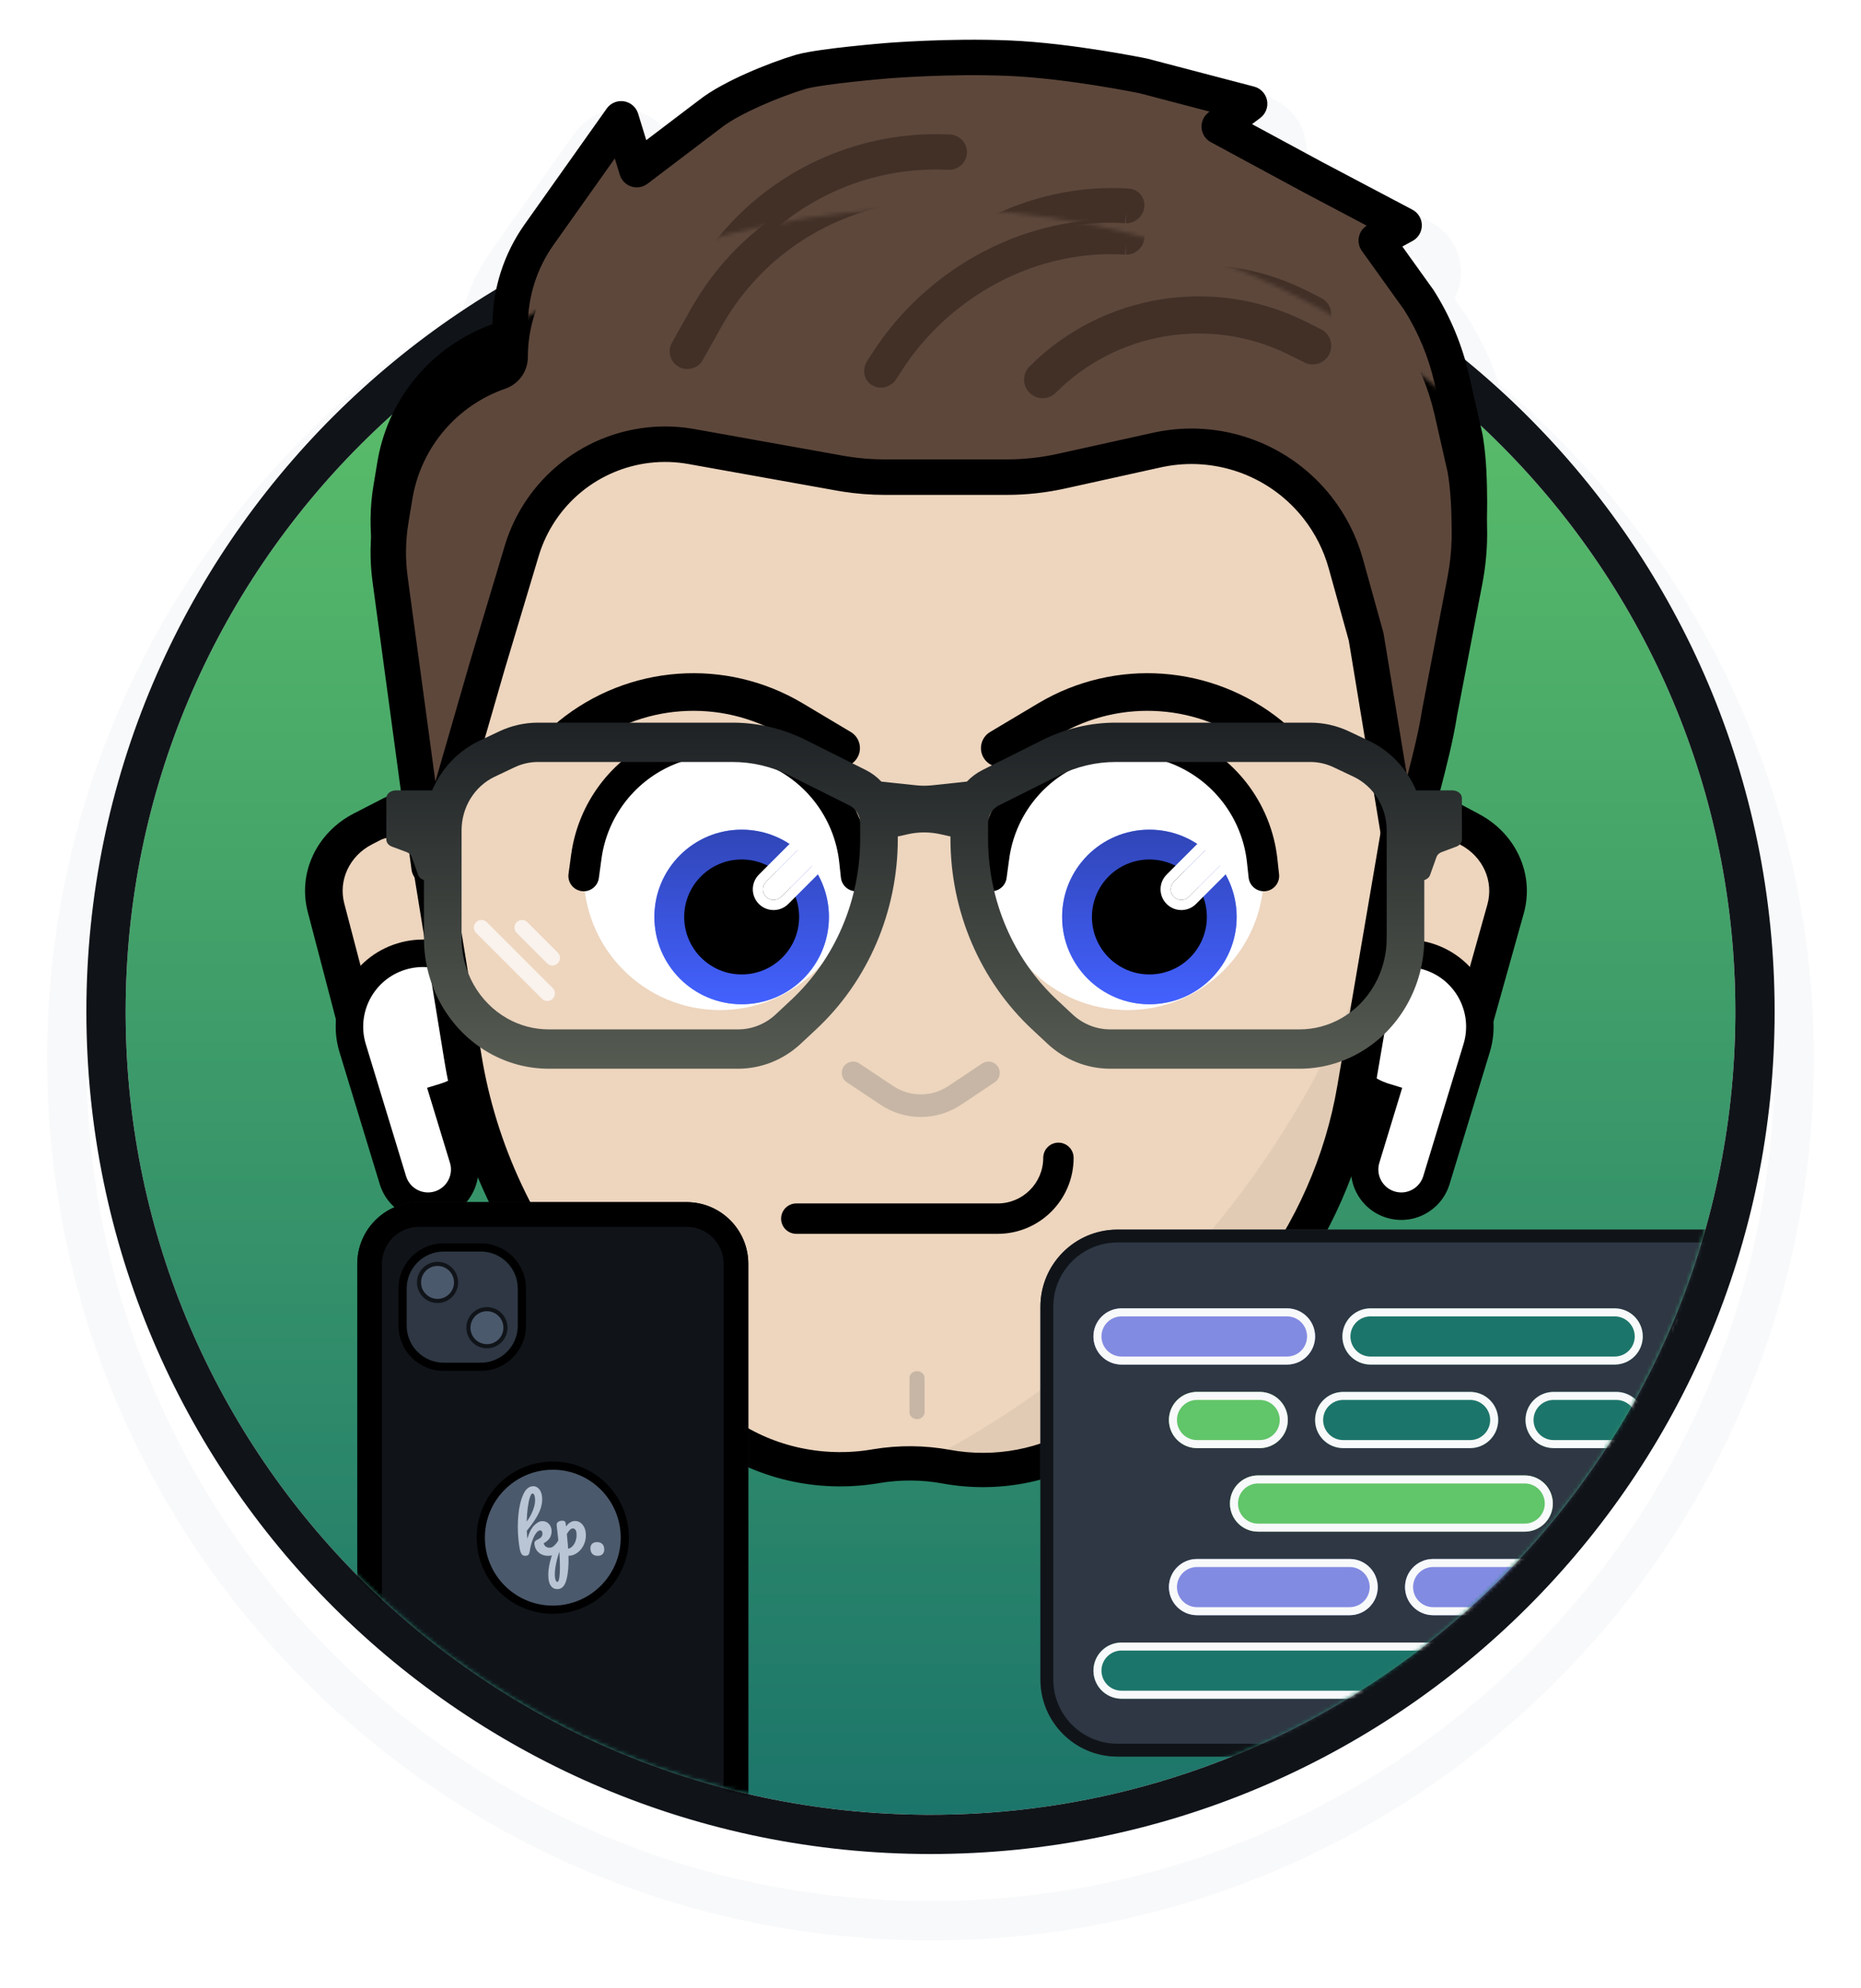 <svg  width="250" height="267" viewBox="0 0 474 506" fill="none" xmlns="http://www.w3.org/2000/svg">
<g filter="url(#filter0_d_4130_2)">
<path fill-rule="evenodd" clip-rule="evenodd" d="M237.474 0.184C243.192 -0.013 250.359 -0.109 257.611 0.193L259.223 0.27C267.308 0.703 275.778 1.846 282.179 2.86L284.673 3.266C287.062 3.663 289.119 4.033 290.695 4.328L293.175 4.804L293.86 4.941L293.94 4.958C293.963 4.963 294.008 4.971 294.05 4.979L294.111 4.993L294.13 4.996L294.188 5.01C294.2 5.012 294.212 5.014 294.223 5.017C294.227 5.018 294.231 5.019 294.235 5.02C294.301 5.034 294.376 5.049 294.456 5.067L294.872 5.17L321.964 12.266L322.466 12.406C327.445 13.903 331.239 17.952 332.419 23.006L332.528 23.514L332.62 24.027C332.811 25.227 332.848 26.429 332.741 27.609L341.285 32.228L364.407 44.433L364.846 44.674C369.175 47.153 371.929 51.685 372.135 56.67L372.147 57.17L372.142 57.67C372.08 59.926 371.493 62.097 370.473 64.034L373.192 67.827L373.355 68.062L373.502 68.279L373.662 68.524C377.063 73.9 379.796 79.659 381.811 85.672C430.837 126.846 462 188.529 462 257.5C462 381.534 361.218 482 237 482C112.782 482 12 381.534 12 257.5C12 177.205 54.236 106.786 117.724 67.107C119.418 61.458 122.025 56.086 125.478 51.216L146.372 21.745L146.563 21.485L146.757 21.23L146.997 20.926L147.308 20.56C150.578 16.836 155.558 15.012 160.516 15.809L161.025 15.899C163.952 16.477 166.574 17.931 168.593 19.996L172.118 17.323C176.197 14.153 181.555 11.44 186.033 9.444L186.933 9.048C191.44 7.084 196.069 5.392 199.718 4.303L199.896 4.251L200.484 4.087L200.645 4.044C204.604 3.012 210.941 2.258 215.25 1.792L217.136 1.593C218.975 1.404 220.65 1.245 221.962 1.126L224.062 0.941L224.65 0.892L224.756 0.884C224.772 0.882 224.791 0.881 224.811 0.879C224.814 0.879 224.817 0.879 224.82 0.879C224.83 0.878 224.84 0.876 224.85 0.875L224.874 0.874C224.886 0.873 224.9 0.871 224.913 0.87L225.074 0.857L225.653 0.812L227.757 0.666L229.233 0.573C230.843 0.476 232.839 0.368 235.115 0.273L237.474 0.184ZM237 43C215.062 43 193.891 46.279 173.951 52.372L170.959 54.643C167.676 57.133 163.52 58.089 159.532 57.347C158.219 57.853 156.913 58.372 155.612 58.903L149.161 68.005C147.793 69.935 146.708 72.034 145.925 74.238C142.058 76.154 138.261 78.191 134.537 80.339C134.86 75.674 136.096 71.127 138.169 66.957C134.169 69.026 130.243 71.217 126.395 73.524C125.775 76.441 125.445 79.427 125.421 82.439C114.048 86.484 104.941 94.862 99.888 105.476C94.912 109.944 90.156 114.651 85.64 119.581L86.275 115.759L86.291 115.669L86.425 114.909L86.439 114.83C87.448 109.341 89.272 104.124 91.789 99.315C48.898 138.526 22 194.873 22 257.5C22 375.988 118.282 472 237 472C355.718 472 452 375.988 452 257.5C452 196.819 426.747 142.033 386.161 103.019L387.316 108.094L387.369 108.342L387.417 108.58L387.484 108.949L387.656 110.013L387.67 110.097C388.176 113.389 388.449 116.678 388.599 119.841C384.917 115.808 381.074 111.923 377.083 108.195L374.184 95.455C373.88 94.12 373.534 92.797 373.152 91.485C368.524 87.702 363.734 84.108 358.795 80.715C361.816 85.93 364.039 91.573 365.379 97.459L365.545 98.19C360.924 94.475 356.137 90.958 351.199 87.647C350.614 86.527 349.987 85.428 349.317 84.353L338.74 69.597C338.36 69.067 338.02 68.514 337.718 67.945C307.671 52.022 273.39 43 237 43ZM257.194 10.185C249.284 9.855 241.407 10.021 235.532 10.266C232.589 10.388 230.133 10.532 228.41 10.645C227.549 10.701 226.868 10.749 226.401 10.784C226.169 10.802 225.988 10.816 225.865 10.826C225.804 10.831 225.756 10.834 225.724 10.837C225.708 10.838 225.694 10.84 225.685 10.841C225.681 10.841 225.677 10.841 225.675 10.841L225.674 10.842C225.674 10.842 225.669 10.842 225.666 10.842C225.657 10.842 225.644 10.844 225.627 10.846C225.593 10.848 225.541 10.852 225.477 10.857C225.346 10.868 225.154 10.884 224.911 10.905C224.423 10.947 223.721 11.007 222.866 11.085C221.157 11.24 218.821 11.464 216.325 11.734C211.842 12.22 206.278 12.91 203.166 13.721L202.578 13.885C199.14 14.911 194.536 16.604 190.103 18.579C185.775 20.507 181.263 22.856 178.162 25.29L164.605 35.574L162.53 28.815C162.025 27.171 160.628 25.955 158.93 25.682C157.337 25.426 155.737 26.04 154.724 27.273L154.53 27.528L133.636 56.999C133.261 57.528 132.898 58.065 132.547 58.608C137.946 55.78 143.474 53.164 149.12 50.772L156.589 40.237L157.868 44.403C158.152 45.326 158.72 46.119 159.472 46.685C162.718 45.496 166 44.38 169.314 43.338L183.621 32.485L184.121 32.101C186.349 30.446 189.853 28.577 193.778 26.828C197.893 24.995 202.132 23.442 205.161 22.538L205.569 22.425C207.785 21.858 212.545 21.226 217.297 20.712C219.726 20.449 222.007 20.231 223.683 20.079C224.519 20.003 225.205 19.944 225.679 19.903C225.915 19.883 226.099 19.868 226.223 19.857C226.285 19.852 226.333 19.849 226.364 19.847C226.379 19.845 226.39 19.843 226.397 19.843H226.409L226.419 19.841H226.427C226.433 19.84 226.443 19.84 226.456 19.839C226.483 19.837 226.524 19.833 226.579 19.829C226.69 19.82 226.858 19.806 227.078 19.79C227.518 19.757 228.17 19.711 229.001 19.656C230.664 19.547 233.047 19.407 235.908 19.288C241.643 19.049 249.249 18.893 256.818 19.208C264.304 19.52 272.654 20.618 279.198 21.655C282.455 22.172 285.236 22.668 287.199 23.035C288.18 23.218 288.956 23.369 289.483 23.474C289.747 23.526 289.95 23.566 290.084 23.593C290.117 23.599 290.148 23.605 290.173 23.61L308.094 28.305L307.836 28.5C306.605 29.424 305.927 30.911 306.041 32.446C306.155 33.981 307.044 35.352 308.397 36.084L332.264 48.985C332.277 48.992 332.292 49 332.305 49.007L348.097 57.341C347.107 57.977 346.4 58.978 346.136 60.134C346.065 60.444 346.027 60.758 346.022 61.071C352.193 64.488 358.187 68.186 363.984 72.147L357.181 62.658L359.795 61.233C361.164 60.487 362.043 59.091 362.139 57.549L362.147 57.238C362.137 55.679 361.323 54.244 360.009 53.431L359.74 53.276L336.558 41.041L318.896 31.492L320.994 29.92C322.38 28.88 323.049 27.139 322.716 25.439C322.382 23.738 321.105 22.378 319.43 21.939L292.338 14.844L292.108 14.79L292.106 14.789H292.103C292.1 14.788 292.095 14.788 292.09 14.787C292.079 14.785 292.064 14.78 292.045 14.776C292.006 14.768 291.949 14.757 291.876 14.742C291.729 14.712 291.513 14.669 291.235 14.614C290.68 14.504 289.872 14.348 288.858 14.158C286.83 13.779 283.966 13.269 280.612 12.737C273.933 11.678 265.189 10.518 257.194 10.185ZM256.401 29.199C250.108 28.937 243.729 29.017 238.494 29.197L236.325 29.279C234.249 29.366 232.434 29.463 230.981 29.551L229.654 29.635L227.826 29.762L227.37 29.797C227.357 29.798 227.343 29.8 227.329 29.801C227.329 29.801 227.324 29.8 227.32 29.801L227.299 29.803H227.296L227.295 29.804L227.247 29.808C227.231 29.809 227.214 29.809 227.198 29.811L227.181 29.812C227.16 29.814 227.14 29.816 227.128 29.817C227.122 29.818 227.115 29.818 227.109 29.818C227.104 29.819 227.099 29.819 227.095 29.819L227.05 29.823L226.528 29.867L224.588 30.038C223.358 30.15 221.801 30.297 220.106 30.471L218.373 30.653C213.533 31.177 209.561 31.74 208.109 32.098L207.964 32.138C205.713 32.813 202.522 33.959 199.26 35.348L197.848 35.963C197.32 36.198 196.812 36.431 196.325 36.66C209.519 34.256 223.113 33 237 33C258.79 33 279.859 36.092 299.789 41.859C298.184 40.088 297.032 37.937 296.453 35.593L287.931 33.36L287.544 33.283L285.362 32.865C283.945 32.6 282.077 32.264 279.903 31.901L277.632 31.532C271.637 30.582 264.307 29.616 257.711 29.262L256.401 29.199ZM227.422 29.789C227.436 29.788 227.45 29.787 227.462 29.786C227.469 29.785 227.476 29.784 227.482 29.783C227.462 29.785 227.442 29.787 227.422 29.789ZM294.032 4.978C294.032 4.978 294.038 4.979 294.042 4.979L294.03 4.977L294.032 4.978ZM293.166 4.848C293.188 4.85 293.212 4.851 293.234 4.854C293.2 4.85 293.166 4.847 293.133 4.844C293.144 4.845 293.155 4.846 293.166 4.848ZM293.056 4.837C293.074 4.839 293.093 4.839 293.111 4.841C293.061 4.836 293.012 4.83 292.964 4.826C292.946 4.825 292.928 4.825 292.911 4.823C292.958 4.827 293.006 4.832 293.056 4.837ZM291.262 4.825C291.27 4.825 291.278 4.824 291.287 4.823H291.283C291.276 4.824 291.268 4.825 291.262 4.825ZM291.688 4.799H291.69C291.71 4.798 291.73 4.797 291.751 4.796C291.746 4.796 291.74 4.796 291.735 4.796C291.72 4.796 291.704 4.798 291.688 4.799ZM292.024 4.79H292.076L292.072 4.789C292.056 4.789 292.04 4.79 292.024 4.79ZM224.678 0.891C224.672 0.891 224.666 0.892 224.661 0.893C224.677 0.891 224.698 0.889 224.723 0.887C224.728 0.886 224.735 0.886 224.741 0.886L224.744 0.885C224.719 0.887 224.697 0.889 224.678 0.891ZM226.061 0.851C226.058 0.85 226.054 0.85 226.051 0.85C226.044 0.849 226.036 0.85 226.027 0.85C226.04 0.85 226.052 0.85 226.061 0.851ZM225.292 0.85L225.325 0.848H225.317C225.309 0.848 225.3 0.849 225.292 0.85ZM225.996 0.849C225.991 0.848 225.985 0.847 225.979 0.847C225.974 0.847 225.968 0.847 225.962 0.847C225.974 0.847 225.986 0.848 225.996 0.849ZM225.571 0.844C225.524 0.844 225.474 0.844 225.422 0.846C225.415 0.846 225.407 0.846 225.4 0.847C225.494 0.844 225.579 0.843 225.655 0.843C225.629 0.843 225.601 0.843 225.571 0.844ZM225.694 0.843C225.746 0.843 225.794 0.843 225.836 0.844C225.868 0.844 225.898 0.845 225.924 0.846C225.905 0.845 225.884 0.844 225.862 0.844C225.816 0.843 225.759 0.842 225.696 0.842L225.694 0.843ZM225.948 0.846L225.946 0.845H225.944L225.948 0.846ZM225.666 0.842C225.676 0.842 225.687 0.842 225.696 0.842C225.692 0.842 225.688 0.841 225.684 0.841C225.678 0.841 225.672 0.842 225.666 0.842Z" fill="#F8F9FA"/>
</g>
<path d="M442 257.5C442 370.442 350.218 462 237 462C123.782 462 32 370.442 32 257.5C32 144.558 123.782 53 237 53C350.218 53 442 144.558 442 257.5Z" fill="url(#paint0_linear_4130_2)"/>
<path d="M442 257.5C442 144.999 350.934 53.716 238.326 53.004L237 53C123.782 53 32 144.558 32 257.5L32.004 258.822C32.714 370.715 123.507 461.287 235.674 461.996L237 462C349.776 462 441.283 371.156 441.996 258.822L442 257.5ZM452 257.5C452 375.988 355.718 472 237 472C118.282 472 22 375.988 22 257.5C22 139.012 118.282 43 237 43C355.718 43 452 139.012 452 257.5Z" fill="#101419"/>
<path d="M99.354 139.364L109.292 212.724L124.128 161.367L132.878 132.185C133.92 128.711 135.451 125.404 137.427 122.362C145.785 109.497 161.038 102.892 176.139 105.599L213.948 112.376C217.705 113.049 221.513 113.388 225.329 113.388H256.415C261.095 113.388 265.762 112.878 270.332 111.869L294.677 106.489C309.57 103.199 325.055 108.492 334.816 120.212C338.515 124.652 341.227 129.827 342.775 135.394L347.957 154.039L357.632 212.724C360.213 198.533 364.728 185.632 366.663 173.377L373.106 139.76C373.874 135.758 374.28 131.692 374.261 127.618C374.236 122.118 374.066 116.582 373.163 111.315L369.781 96.457C368.153 89.305 365.317 82.484 361.395 76.286L350.537 61.139L357.632 57.269L334.411 45.014L310.544 32.113L318.285 26.307L291.193 19.212C291.193 19.212 272.487 15.342 257.006 14.697C241.525 14.052 226.044 15.342 226.044 15.342C226.044 15.342 208.812 16.736 203.869 18.211C197.402 20.142 186.185 24.701 180.891 28.887L162.185 43.078L158.213 30.14L137.319 59.61C132.514 66.388 129.933 74.49 129.933 82.798C129.933 84.506 128.849 86.027 127.235 86.587C113.254 91.435 103.022 103.543 100.594 118.14L99.583 124.216C98.75 129.225 98.673 134.332 99.354 139.364Z" fill="#5D473B"/>
<path d="M235.531 10.265C241.407 10.02 249.283 9.855 257.194 10.185C265.189 10.518 273.933 11.678 280.612 12.737C283.966 13.269 286.83 13.779 288.858 14.158C289.872 14.348 290.68 14.504 291.235 14.614C291.513 14.669 291.728 14.713 291.875 14.743C291.949 14.758 292.005 14.769 292.044 14.777C292.064 14.781 292.079 14.785 292.089 14.787C292.095 14.788 292.099 14.789 292.102 14.789C292.103 14.79 292.105 14.789 292.106 14.789L292.107 14.791C292.106 14.799 292.078 14.934 291.618 17.157L292.108 14.791C292.185 14.806 292.262 14.824 292.338 14.844L319.429 21.939C321.105 22.378 322.382 23.739 322.715 25.439C323.048 27.139 322.38 28.881 320.994 29.92L318.895 31.492L336.558 41.041H336.557L359.739 53.276C361.21 54.053 362.135 55.575 362.147 57.239C362.158 58.902 361.255 60.437 359.795 61.233L357.181 62.658L365.065 73.654L365.211 73.871C369.407 80.503 372.442 87.802 374.183 95.455L377.565 110.313L377.613 110.551L377.785 111.615C378.603 116.938 378.752 122.403 378.776 127.597L378.774 128.42C378.74 132.53 378.308 136.61 377.541 140.61L371.113 174.136C370.105 180.498 368.44 186.979 366.76 193.458C365.059 200.022 363.33 206.629 362.075 213.531C361.682 215.692 359.791 217.257 357.595 217.239C355.399 217.221 353.534 215.625 353.177 213.458L343.54 155.014L338.424 136.604C337.134 131.962 334.934 127.626 331.953 123.849L331.346 123.102C322.801 112.843 309.324 108.121 296.272 110.767L295.651 110.898L271.306 116.277C266.416 117.358 261.422 117.903 256.414 117.903H225.329C221.756 117.903 218.19 117.626 214.662 117.074L213.151 116.82L175.342 110.044C162.237 107.695 149.002 113.3 141.563 124.294L141.214 124.822C139.581 127.335 138.292 130.056 137.381 132.91L137.203 133.482L128.465 162.618L128.466 162.62L113.63 213.977C113.038 216.028 111.09 217.384 108.961 217.228C106.965 217.081 105.322 215.643 104.888 213.721L104.817 213.33L94.88 139.97C94.137 134.49 94.222 128.93 95.129 123.475L96.139 117.4L96.273 116.64C99.175 100.866 110.294 87.819 125.421 82.439C125.494 73.322 128.358 64.442 133.635 56.999L154.53 27.529L154.724 27.273C155.737 26.039 157.337 25.426 158.929 25.682C160.628 25.955 162.025 27.17 162.53 28.815L164.605 35.574L178.162 25.29C181.263 22.856 185.775 20.507 190.103 18.579C194.536 16.604 199.139 14.911 202.577 13.885L203.166 13.721C206.277 12.91 211.841 12.219 216.325 11.734C218.821 11.464 221.156 11.241 222.866 11.085C223.722 11.008 224.423 10.947 224.911 10.905C225.155 10.884 225.346 10.868 225.476 10.857C225.541 10.852 225.592 10.849 225.626 10.846C225.643 10.845 225.656 10.843 225.665 10.842C225.668 10.842 225.671 10.842 225.673 10.842L225.674 10.841C225.677 10.841 225.68 10.841 225.684 10.841C225.693 10.84 225.707 10.838 225.723 10.837C225.756 10.835 225.803 10.831 225.864 10.826C225.988 10.816 226.168 10.802 226.401 10.784C226.868 10.749 227.548 10.701 228.409 10.645C230.132 10.532 232.588 10.388 235.531 10.265ZM134.449 82.798C134.449 86.319 132.284 89.462 129.033 90.735L128.714 90.853C116.487 95.092 107.489 105.583 105.154 118.276L105.048 118.881L104.037 124.956C103.278 129.521 103.207 134.173 103.828 138.758L110.892 190.909L119.789 160.114L119.803 160.07L128.553 130.889L128.777 130.162C129.933 126.542 131.57 123.091 133.641 119.902L134.085 119.233C143.521 105.286 160.311 98.174 176.936 101.154L214.745 107.931L216.057 108.151C219.123 108.631 222.224 108.872 225.329 108.872H256.414C260.767 108.872 265.108 108.399 269.358 107.46L293.702 102.08L294.478 101.916C310.78 98.611 327.612 104.509 338.285 117.322L339.043 118.255C342.765 122.973 345.513 128.387 347.125 134.185L352.308 152.831L352.365 153.066C352.383 153.145 352.399 153.224 352.412 153.304L358.408 189.672C359.954 183.685 361.347 178.092 362.202 172.672L362.229 172.527L368.672 138.911C369.298 135.641 369.664 132.343 369.734 129.05L369.745 127.639C369.72 122.218 369.55 117.03 368.728 112.18L365.378 97.459C363.874 90.848 361.257 84.541 357.644 78.805L346.868 63.771C346.114 62.719 345.847 61.395 346.136 60.134C346.4 58.978 347.106 57.977 348.096 57.341L332.304 49.007C332.29 49 332.277 48.992 332.263 48.985L308.397 36.084C307.043 35.352 306.155 33.981 306.041 32.446C305.927 30.911 306.604 29.424 307.835 28.5L308.093 28.305L290.172 23.611C290.147 23.606 290.117 23.6 290.084 23.593C289.95 23.566 289.747 23.526 289.483 23.474C288.955 23.369 288.179 23.218 287.199 23.035C285.236 22.668 282.455 22.172 279.197 21.655C272.654 20.618 264.303 19.52 256.818 19.208C249.248 18.892 241.643 19.049 235.908 19.288C233.047 19.407 230.664 19.547 229 19.656C228.169 19.71 227.518 19.757 227.078 19.79C226.858 19.806 226.69 19.82 226.579 19.829C226.524 19.833 226.482 19.837 226.455 19.839C226.442 19.84 226.432 19.841 226.426 19.841H226.419L226.409 19.843H226.397C226.39 19.843 226.379 19.845 226.363 19.846C226.332 19.849 226.284 19.852 226.222 19.858C226.098 19.868 225.914 19.883 225.678 19.903C225.204 19.944 224.519 20.003 223.682 20.079C222.007 20.232 219.726 20.449 217.296 20.712C212.544 21.226 207.784 21.859 205.568 22.425L205.16 22.539C202.131 23.443 197.892 24.995 193.777 26.828C189.852 28.578 186.349 30.446 184.121 32.101L183.692 32.43L183.621 32.485L164.914 46.676C163.74 47.567 162.203 47.828 160.8 47.375C159.396 46.923 158.301 45.813 157.868 44.403L156.588 40.237L141.003 62.221C136.739 68.235 134.449 75.426 134.449 82.798Z" fill="black"/>
<path d="M175.919 70.65C189.224 46.912 214.833 32.766 242.01 34.139C244.49 34.265 246.398 36.377 246.272 38.856C246.147 41.336 244.035 43.245 241.556 43.12C217.79 41.919 195.397 54.289 183.763 75.047L178.989 83.563C177.813 85.661 175.205 86.45 173.074 85.394L172.869 85.287C170.703 84.073 169.932 81.332 171.145 79.166L175.919 70.65Z" fill="#423027"/>
<path d="M222.107 81.891C236.438 59.57 261.945 46.255 287.5 47.897C290.057 48.061 291.835 50.34 291.429 52.842C291.065 55.083 289.061 56.766 286.792 56.731L286.737 54.147L286.571 56.722C264.425 55.299 242.113 66.869 229.558 86.425L228.267 88.437C227.087 90.275 224.595 91.215 222.444 90.149L222.237 90.04C219.909 88.731 219.553 85.87 220.816 83.902L222.107 81.891Z" fill="#423027"/>
<path d="M262.217 85.205C280.77 66.652 309.115 62.051 332.583 73.786L336.453 75.722C338.79 76.89 339.737 79.73 338.569 82.067C337.401 84.403 334.56 85.35 332.224 84.182L328.353 82.247C308.526 72.333 284.58 76.219 268.906 91.893C267.059 93.74 264.064 93.74 262.217 91.893C260.37 90.046 260.37 87.052 262.217 85.205Z" fill="#423027"/>
<mask id="mask0_4130_2" style="mask-type:alpha" maskUnits="userSpaceOnUse" x="32" y="53" width="410" height="410">
<path d="M442 257.5C442 370.442 350.218 462 237 462C123.782 462 32 370.442 32 257.5C32 144.558 123.782 53 237 53C350.218 53 442 144.558 442 257.5Z" fill="url(#paint1_linear_4130_2)"/>
</mask>
<g mask="url(#mask0_4130_2)">
<g filter="url(#filter1_d_4130_2)">
<path d="M83.037 223.028C80.964 215.114 84.82 206.881 92.434 202.965L99.962 199.092C101.784 198.156 104.068 198.751 105.114 200.436L109.062 206.795L125.058 280.597C125.635 283.26 122.977 285.539 120.203 284.758L108.025 281.331C101.527 279.502 96.545 274.584 94.925 268.401L83.037 223.028Z" fill="#EDD5BE"/>
<path d="M83.037 223.028C80.964 215.114 84.82 206.881 92.434 202.965L99.962 199.092C101.784 198.156 104.068 198.751 105.114 200.436L109.062 206.795L125.058 280.597C125.635 283.26 122.977 285.539 120.203 284.758L108.025 281.331C101.527 279.502 96.545 274.584 94.925 268.401L83.037 223.028Z" fill="#EDD5BE"/>
<path d="M121.533 264.332C118.655 267.21 115.284 268.987 111.563 269.341C104.394 270.023 97.371 265.289 91.99 257.2L94.924 268.401C96.544 274.584 101.527 279.502 108.025 281.331L120.203 284.758C122.977 285.539 125.635 283.26 125.058 280.597L121.533 264.332Z" fill="#E2CBB4"/>
<path fill-rule="evenodd" clip-rule="evenodd" d="M97.661 195.15C101.758 193.042 106.899 194.383 109.252 198.172C112.13 202.808 114.179 207.855 115.319 213.112L129.751 279.7C131.05 285.694 125.069 290.821 118.828 289.064L106.65 285.637C98.528 283.351 92.299 277.204 90.274 269.475L78.386 224.102C75.795 214.209 80.615 203.918 90.132 199.022L97.661 195.15ZM104.703 209.233C104.586 208.693 104.376 208.175 104.081 207.699C102.614 205.338 99.41 204.502 96.856 205.816L94.735 206.907C89.025 209.844 86.133 216.019 87.688 221.955L99.575 267.328C100.79 271.965 104.527 275.653 109.401 277.025C114.217 278.38 118.833 274.424 117.83 269.799L104.703 209.233Z" fill="black"/>
<path d="M383.474 223.334C385.684 215.453 381.97 207.162 374.425 203.13L366.964 199.144C365.159 198.18 362.865 198.74 361.79 200.408L357.732 206.707L340.465 280.256C339.842 282.91 342.46 285.229 345.247 284.491L357.483 281.249C364.011 279.519 369.079 274.678 370.805 268.52L383.474 223.334Z" fill="#EDD5BE"/>
<path d="M383.474 223.334C385.684 215.453 381.97 207.162 374.425 203.13L366.964 199.144C365.159 198.18 362.865 198.74 361.79 200.408L357.732 206.707L340.465 280.256C339.842 282.91 342.46 285.229 345.247 284.491L357.483 281.249C364.011 279.519 369.079 274.678 370.805 268.52L383.474 223.334Z" fill="#EDD5BE"/>
<path d="M344.274 264.054C347.101 266.975 350.441 268.803 354.156 269.214C361.312 270.005 368.416 265.378 373.936 257.372L370.809 268.527C369.082 274.685 364.015 279.526 357.487 281.256L345.251 284.498C342.464 285.236 339.846 282.917 340.469 280.263L344.274 264.054Z" fill="#E2CBB4"/>
<path fill-rule="evenodd" clip-rule="evenodd" d="M369.333 195.237C365.273 193.067 360.11 194.329 357.692 198.082C354.734 202.673 352.598 207.689 351.368 212.928L335.788 279.288C334.386 285.261 340.278 290.478 346.548 288.817L358.784 285.575C366.944 283.413 373.278 277.361 375.437 269.664L388.106 224.478C390.868 214.626 386.226 204.263 376.794 199.223L369.333 195.237ZM362.049 209.211C362.175 208.673 362.394 208.158 362.698 207.687C364.205 205.348 367.423 204.561 369.954 205.914L372.056 207.037C377.715 210.061 380.5 216.279 378.843 222.19L366.174 267.376C364.879 271.994 361.078 275.625 356.182 276.923C351.343 278.205 346.796 274.178 347.878 269.569L362.049 209.211Z" fill="black"/>
<path d="M102.248 235.452C112.122 232.441 122.568 238.005 125.578 247.879C128.589 257.753 123.025 268.199 113.151 271.21L117.953 286.96C119.459 291.898 116.677 297.12 111.74 298.626C106.802 300.131 101.58 297.349 100.074 292.412L89.82 258.782C86.809 248.908 92.373 238.462 102.248 235.452Z" fill="white"/>
<path d="M122.231 248.899C119.784 240.874 111.293 236.352 103.268 238.799C95.243 241.247 90.721 249.736 93.168 257.761L103.422 291.391L103.517 291.677C104.568 294.586 107.727 296.19 110.719 295.278C113.807 294.337 115.547 291.069 114.605 287.981L108.782 268.883L112.13 267.862C120.155 265.415 124.678 256.925 122.231 248.899ZM128.926 246.858C132.154 257.442 127.082 268.578 117.439 273.273L121.301 285.939C123.37 292.725 119.546 299.905 112.76 301.974C106.08 304.011 99.02 300.337 96.827 293.749L96.726 293.432L86.472 259.803C82.898 248.08 89.504 235.678 101.227 232.104C112.95 228.529 125.352 235.135 128.926 246.858Z" fill="black"/>
<path d="M363.679 235.452C353.805 232.441 343.36 238.005 340.349 247.879C337.338 257.753 342.902 268.199 352.776 271.21L347.974 286.96C346.468 291.898 349.25 297.12 354.188 298.626C359.125 300.131 364.348 297.349 365.853 292.412L376.107 258.782C379.118 248.908 373.554 238.462 363.679 235.452Z" fill="white"/>
<path d="M343.697 248.899C346.144 240.874 354.634 236.352 362.659 238.799C370.684 241.247 375.206 249.736 372.759 257.761L362.505 291.391L362.41 291.677C361.359 294.586 358.2 296.19 355.209 295.278C352.12 294.337 350.381 291.069 351.322 287.981L357.145 268.883L353.797 267.862C345.772 265.415 341.249 256.925 343.697 248.899ZM337.001 246.858C333.774 257.442 338.845 268.578 348.489 273.273L344.627 285.939C342.557 292.725 346.381 299.905 353.167 301.974C359.847 304.011 366.908 300.337 369.1 293.749L369.201 293.432L379.455 259.803C383.029 248.08 376.424 235.678 364.701 232.104C352.977 228.529 340.576 235.135 337.001 246.858Z" fill="black"/>
<path d="M140.898 74.071L232.146 40.52L325.902 69.365L358.346 163.205C359.446 176.555 358.861 189.976 356.601 203.205L344.677 261.26C341.525 279.705 334.457 305.125 322.743 320.434C313.682 332.275 302.4 342.564 289.415 350.826L277.446 358.443C266.856 365.182 253.707 367.683 241.047 365.366C235.166 364.29 229.116 364.243 223.216 365.227L222.853 365.288C208.753 367.64 194.228 364.274 183.069 356.069L172.533 348.321C163.509 341.686 155.353 334.126 148.224 325.79C132.179 307.028 121.733 284.796 117.903 261.26L108.377 202.722C106.276 189.812 105.768 176.729 106.862 163.716L140.898 74.071Z" fill="#EDD5BE"/>
<path d="M234.334 364.587C288.949 336.832 331.433 287.849 351.469 228.19L344.677 261.26C341.525 279.705 334.457 305.125 322.743 320.434C313.682 332.275 302.4 342.564 289.415 350.826L277.446 358.443C266.856 365.182 253.707 367.683 241.046 365.366C238.827 364.96 236.584 364.7 234.334 364.587Z" fill="#E2CBB4"/>
<path fill-rule="evenodd" clip-rule="evenodd" d="M232.085 36.136L333.12 75.248L363.122 162.877C364.25 176.561 363.649 190.318 361.333 203.877L350.068 269.806C346.804 288.908 338.801 307.079 326.67 322.933C317.287 335.197 305.602 345.852 292.156 354.409L280.187 362.025C268.525 369.446 254.046 372.2 240.104 369.649C234.819 368.681 229.38 368.639 224.078 369.524L223.715 369.584C208.244 372.165 192.307 368.473 180.063 359.469L169.527 351.722C160.217 344.876 151.802 337.077 144.448 328.477C127.894 309.12 117.117 286.184 113.166 261.901L103.64 203.363C101.486 190.131 100.966 176.72 102.087 163.382L141.623 79.019L232.085 36.136ZM232.207 44.905L141.623 79.019L111.637 164.05C110.571 176.737 111.066 189.494 113.114 202.08L122.64 260.619C126.349 283.409 136.464 304.936 152.001 323.104C158.903 331.175 166.801 338.496 175.539 344.921L186.075 352.668C196.149 360.076 209.262 363.115 221.991 360.991L222.354 360.93C228.85 359.847 235.513 359.898 241.989 361.083C253.368 363.166 265.187 360.918 274.706 354.861L286.675 347.244C299.197 339.276 310.077 329.354 318.815 317.934C330.112 303.17 337.564 286.249 340.604 268.46L351.868 202.532C354.072 189.635 354.643 176.549 353.57 163.532L326.67 75.248L232.207 44.905Z" fill="black"/>
<path fill-rule="evenodd" clip-rule="evenodd" d="M233.567 353.268C232.509 353.268 231.651 352.486 231.651 351.521V342.786C231.651 341.821 232.509 341.039 233.567 341.039C234.625 341.039 235.483 341.821 235.483 342.786V351.521C235.483 352.486 234.625 353.268 233.567 353.268Z" fill="#C7B6A5"/>
<path fill-rule="evenodd" clip-rule="evenodd" d="M269.583 282.852C271.72 282.852 273.453 284.585 273.453 286.723C273.453 297.41 264.789 306.074 254.102 306.074H202.821C200.684 306.074 198.951 304.341 198.951 302.204C198.951 300.066 200.684 298.333 202.821 298.333H254.102C260.514 298.333 265.713 293.135 265.713 286.723C265.713 284.585 267.445 282.852 269.583 282.852Z" fill="black"/>
<path fill-rule="evenodd" clip-rule="evenodd" d="M227.498 268.441C231.753 271.278 237.297 271.278 241.552 268.441L250.172 262.694C251.493 261.814 253.277 262.17 254.157 263.491C255.037 264.811 254.681 266.595 253.36 267.476L244.74 273.223C238.554 277.346 230.496 277.346 224.311 273.223L215.69 267.476C214.369 266.595 214.013 264.811 214.893 263.491C215.773 262.17 217.557 261.814 218.878 262.694L227.498 268.441Z" fill="#C7B6A5"/>
<circle cx="287.211" cy="214.401" r="34.694" fill="white"/>
<circle cx="292.753" cy="225.383" r="22.226" fill="#4361FF"/>
<circle cx="292.753" cy="225.383" r="22.226" fill="url(#paint2_linear_4130_2)" fill-opacity="0.7"/>
<circle cx="292.753" cy="225.383" r="14.636" fill="black"/>
<path d="M251.991 218.805C254.123 219.096 256.088 217.603 256.379 215.47L257.049 210.556C258.473 200.116 265.191 191.154 274.812 186.858C282.139 183.587 290.478 183.345 297.989 186.177C308.768 190.241 316.363 200.028 317.607 211.473L318.03 215.364C318.263 217.504 320.186 219.05 322.326 218.818C324.466 218.585 326.013 216.662 325.78 214.522L325.357 210.631C323.795 196.258 314.261 183.981 300.739 178.883C291.309 175.327 280.84 175.63 271.634 179.74C259.551 185.135 251.113 196.391 249.325 209.503L248.655 214.416C248.365 216.549 249.858 218.514 251.991 218.805Z" fill="black"/>
<path fill-rule="evenodd" clip-rule="evenodd" d="M298.968 220.252C297.91 219.194 297.91 217.478 298.968 216.419L308.726 206.662C309.784 205.603 311.501 205.603 312.559 206.662C313.618 207.72 313.618 209.436 312.559 210.495L302.801 220.252C301.743 221.311 300.027 221.311 298.968 220.252Z" fill="white"/>
<path fill-rule="evenodd" clip-rule="evenodd" d="M297.144 222.077C295.078 220.011 295.078 216.661 297.144 214.595L306.901 204.837C308.968 202.771 312.317 202.771 314.383 204.837C316.45 206.903 316.45 210.253 314.383 212.319L304.626 222.077C302.56 224.143 299.21 224.143 297.144 222.077ZM298.968 216.419C297.91 217.478 297.91 219.194 298.968 220.252C300.027 221.311 301.743 221.311 302.801 220.252L312.559 210.495C313.618 209.436 313.618 207.72 312.559 206.662C311.501 205.603 309.784 205.603 308.726 206.662L298.968 216.419Z" fill="white"/>
<path fill-rule="evenodd" clip-rule="evenodd" d="M250.526 184.844C251.88 187.116 254.82 187.86 257.092 186.505L269.355 179.195C285.481 169.582 305.894 171.065 320.462 182.907C322.514 184.576 325.53 184.265 327.199 182.212C328.867 180.16 328.556 177.144 326.504 175.475C308.816 161.096 284.031 159.295 264.451 170.967L252.187 178.278C249.915 179.632 249.171 182.572 250.526 184.844Z" fill="black"/>
<circle cx="183.36" cy="214.401" r="34.694" fill="white"/>
<circle cx="188.902" cy="225.383" r="22.226" fill="#4361FF"/>
<circle cx="188.902" cy="225.383" r="22.226" fill="url(#paint3_linear_4130_2)" fill-opacity="0.7"/>
<circle cx="188.902" cy="225.383" r="14.636" fill="black"/>
<path d="M148.139 218.805C150.272 219.096 152.237 217.603 152.528 215.47L153.198 210.556C154.621 200.116 161.339 191.154 170.961 186.858C178.288 183.587 186.626 183.345 194.138 186.177C204.916 190.241 212.512 200.028 213.756 211.473L214.179 215.364C214.412 217.504 216.335 219.05 218.475 218.818C220.615 218.585 222.161 216.662 221.928 214.522L221.506 210.631C219.943 196.258 210.41 183.981 196.888 178.883C187.458 175.327 176.989 175.63 167.783 179.74C155.699 185.135 147.262 196.391 145.474 209.503L144.804 214.416C144.513 216.549 146.006 218.514 148.139 218.805Z" fill="black"/>
<path fill-rule="evenodd" clip-rule="evenodd" d="M195.117 220.252C194.058 219.194 194.058 217.478 195.117 216.419L204.874 206.662C205.933 205.603 207.649 205.603 208.708 206.662C209.766 207.72 209.766 209.436 208.708 210.495L198.95 220.252C197.891 221.311 196.175 221.311 195.117 220.252Z" fill="white"/>
<path fill-rule="evenodd" clip-rule="evenodd" d="M193.292 222.077C191.226 220.011 191.226 216.661 193.292 214.595L203.05 204.837C205.116 202.771 208.466 202.771 210.532 204.837C212.598 206.903 212.598 210.253 210.532 212.319L200.774 222.077C198.708 224.143 195.358 224.143 193.292 222.077ZM195.117 216.419C194.058 217.478 194.058 219.194 195.117 220.252C196.175 221.311 197.891 221.311 198.95 220.252L208.708 210.495C209.766 209.436 209.766 207.72 208.708 206.662C207.649 205.603 205.933 205.603 204.874 206.662L195.117 216.419Z" fill="white"/>
<path fill-rule="evenodd" clip-rule="evenodd" d="M218.351 184.844C216.996 187.116 214.057 187.86 211.785 186.505L199.521 179.195C183.395 169.582 162.982 171.065 148.415 182.907C146.362 184.576 143.346 184.265 141.678 182.212C140.009 180.16 140.32 177.144 142.373 175.475C160.06 161.096 184.846 159.295 204.426 170.967L216.689 178.278C218.961 179.632 219.705 182.572 218.351 184.844Z" fill="black"/>
<path d="M99.354 139.364L109.292 212.724L124.128 161.367L132.878 132.185C133.92 128.711 135.451 125.404 137.427 122.362C145.785 109.497 161.038 102.892 176.139 105.599L213.948 112.376C217.705 113.049 221.513 113.388 225.329 113.388H256.415C261.095 113.388 265.762 112.878 270.332 111.869L294.677 106.489C309.57 103.199 325.055 108.492 334.816 120.212C338.515 124.652 341.227 129.827 342.775 135.394L347.957 154.039L357.632 212.724C360.213 198.533 364.728 185.632 366.663 173.377L373.106 139.76C373.874 135.758 374.28 131.692 374.261 127.618C374.236 122.118 374.066 116.582 373.163 111.315L369.781 96.457C368.153 89.305 365.317 82.484 361.395 76.286L350.537 61.139L357.632 57.269L334.411 45.014L310.544 32.113L318.285 26.307L291.193 19.212C291.193 19.212 272.487 15.342 257.006 14.697C241.525 14.052 226.044 15.342 226.044 15.342C226.044 15.342 208.812 16.736 203.869 18.211C197.402 20.142 186.185 24.701 180.891 28.887L162.185 43.078L158.213 30.14L137.319 59.61C132.514 66.388 129.933 74.49 129.933 82.798C129.933 84.506 128.849 86.027 127.235 86.587C113.254 91.435 103.022 103.543 100.594 118.14L99.583 124.216C98.75 129.225 98.673 134.332 99.354 139.364Z" fill="#5D473B"/>
<path d="M235.531 10.265C241.407 10.02 249.283 9.855 257.194 10.185C265.189 10.518 273.933 11.678 280.612 12.737C283.966 13.269 286.83 13.779 288.858 14.158C289.872 14.348 290.68 14.504 291.235 14.614C291.513 14.669 291.728 14.713 291.875 14.743C291.949 14.758 292.005 14.769 292.044 14.777C292.064 14.781 292.079 14.785 292.089 14.787C292.095 14.788 292.099 14.789 292.102 14.789C292.103 14.79 292.105 14.789 292.106 14.789L292.107 14.791C292.106 14.799 292.078 14.934 291.618 17.157L292.108 14.791C292.185 14.806 292.262 14.824 292.338 14.844L319.429 21.939C321.105 22.378 322.382 23.739 322.715 25.439C323.048 27.139 322.38 28.881 320.994 29.92L318.895 31.492L336.558 41.041H336.557L359.739 53.276C361.21 54.053 362.136 55.575 362.147 57.239C362.158 58.902 361.255 60.437 359.795 61.233L357.181 62.658L365.065 73.654L365.211 73.871C369.407 80.503 372.442 87.802 374.183 95.455L377.565 110.313L377.613 110.551L377.785 111.615C378.603 116.938 378.752 122.403 378.776 127.597L378.774 128.42C378.74 132.53 378.308 136.61 377.541 140.61L371.113 174.136C370.105 180.498 368.44 186.979 366.76 193.458C365.059 200.022 363.33 206.629 362.075 213.531C361.682 215.692 359.791 217.257 357.595 217.239C355.399 217.221 353.534 215.625 353.177 213.458L343.54 155.014L338.424 136.604C337.134 131.962 334.934 127.626 331.953 123.849L331.346 123.102C322.801 112.843 309.324 108.121 296.272 110.767L295.651 110.898L271.306 116.277C266.416 117.358 261.422 117.903 256.414 117.903H225.329C221.756 117.903 218.19 117.626 214.662 117.074L213.151 116.82L175.342 110.044C162.237 107.695 149.002 113.3 141.563 124.294L141.214 124.822C139.581 127.335 138.292 130.056 137.381 132.91L137.203 133.482L128.465 162.618L128.466 162.62L113.63 213.977C113.038 216.028 111.09 217.384 108.961 217.228C106.965 217.081 105.322 215.643 104.888 213.721L104.817 213.33L94.88 139.97C94.137 134.49 94.222 128.93 95.129 123.475L96.139 117.4L96.273 116.64C99.175 100.866 110.294 87.819 125.421 82.439C125.494 73.322 128.358 64.442 133.635 56.999L154.53 27.529L154.724 27.273C155.737 26.039 157.337 25.426 158.929 25.682C160.628 25.955 162.025 27.17 162.53 28.815L164.605 35.574L178.162 25.29C181.263 22.856 185.775 20.507 190.103 18.579C194.536 16.604 199.139 14.911 202.577 13.885L203.166 13.721C206.277 12.91 211.841 12.219 216.325 11.734C218.821 11.464 221.156 11.241 222.866 11.085C223.722 11.008 224.423 10.947 224.911 10.905C225.155 10.884 225.346 10.868 225.476 10.857C225.541 10.852 225.592 10.849 225.626 10.846C225.643 10.845 225.656 10.843 225.665 10.842C225.668 10.842 225.671 10.842 225.673 10.842L225.674 10.841C225.677 10.841 225.68 10.841 225.684 10.841C225.693 10.84 225.707 10.838 225.723 10.837C225.756 10.835 225.803 10.831 225.864 10.826C225.988 10.816 226.168 10.802 226.401 10.784C226.868 10.749 227.548 10.701 228.409 10.645C230.132 10.532 232.588 10.388 235.531 10.265ZM134.449 82.798C134.449 86.319 132.284 89.462 129.033 90.735L128.714 90.853C116.487 95.092 107.489 105.583 105.154 118.276L105.048 118.881L104.037 124.956C103.278 129.521 103.207 134.173 103.828 138.758L110.892 190.909L119.789 160.114L119.803 160.07L128.553 130.889L128.777 130.162C129.933 126.542 131.57 123.091 133.641 119.902L134.085 119.233C143.521 105.286 160.311 98.174 176.936 101.154L214.745 107.931L216.057 108.151C219.123 108.631 222.224 108.872 225.329 108.872H256.414C260.767 108.872 265.108 108.399 269.358 107.46L293.702 102.08L294.478 101.916C310.78 98.611 327.612 104.509 338.285 117.322L339.043 118.255C342.765 122.973 345.513 128.387 347.125 134.185L352.308 152.831L352.365 153.066C352.383 153.145 352.399 153.224 352.412 153.304L358.408 189.672C359.954 183.685 361.347 178.092 362.202 172.672L362.229 172.527L368.672 138.911C369.298 135.641 369.664 132.343 369.734 129.05L369.745 127.639C369.72 122.218 369.55 117.03 368.728 112.18L365.378 97.459C363.874 90.848 361.257 84.541 357.644 78.805L346.868 63.771C346.114 62.719 345.847 61.395 346.136 60.134C346.4 58.978 347.106 57.977 348.096 57.341L332.304 49.007C332.29 49 332.277 48.992 332.263 48.985L308.397 36.084C307.043 35.352 306.155 33.981 306.041 32.446C305.927 30.911 306.604 29.424 307.835 28.5L308.093 28.305L290.172 23.611C290.147 23.606 290.117 23.6 290.084 23.593C289.95 23.566 289.747 23.526 289.483 23.474C288.955 23.369 288.179 23.218 287.199 23.035C285.236 22.668 282.455 22.172 279.197 21.655C272.654 20.618 264.303 19.52 256.818 19.208C249.248 18.892 241.643 19.049 235.908 19.288C233.047 19.407 230.664 19.547 229 19.656C228.169 19.71 227.518 19.757 227.078 19.79C226.858 19.806 226.69 19.82 226.579 19.829C226.524 19.833 226.482 19.837 226.455 19.839C226.442 19.84 226.432 19.841 226.426 19.841H226.419L226.409 19.843H226.397C226.39 19.843 226.379 19.845 226.363 19.846C226.332 19.849 226.284 19.852 226.222 19.858C226.098 19.868 225.914 19.883 225.678 19.903C225.204 19.944 224.519 20.003 223.682 20.079C222.007 20.232 219.726 20.449 217.296 20.712C212.544 21.226 207.784 21.859 205.568 22.425L205.16 22.539C202.131 23.443 197.892 24.995 193.777 26.828C189.852 28.578 186.349 30.446 184.121 32.101L183.692 32.43L183.621 32.485L164.914 46.676C163.74 47.567 162.203 47.828 160.8 47.375C159.396 46.923 158.301 45.813 157.868 44.403L156.588 40.237L141.003 62.221C136.739 68.235 134.449 75.426 134.449 82.798Z" fill="black"/>
<path d="M175.919 70.65C189.224 46.912 214.833 32.766 242.01 34.139C244.49 34.265 246.398 36.377 246.272 38.856C246.147 41.336 244.035 43.245 241.556 43.12C217.79 41.919 195.397 54.289 183.763 75.047L178.989 83.563C177.813 85.661 175.205 86.45 173.074 85.394L172.869 85.287C170.703 84.073 169.932 81.332 171.145 79.166L175.919 70.65Z" fill="#423027"/>
<path d="M222.107 81.891C236.438 59.57 261.945 46.255 287.5 47.897C290.057 48.061 291.835 50.34 291.429 52.842C291.065 55.083 289.061 56.766 286.792 56.731L286.737 54.147L286.571 56.722C264.425 55.299 242.113 66.869 229.558 86.425L228.267 88.437C227.087 90.275 224.595 91.215 222.444 90.149L222.237 90.04C219.909 88.731 219.553 85.87 220.816 83.902L222.107 81.891Z" fill="#423027"/>
<path d="M262.217 85.205C280.77 66.652 309.115 62.051 332.583 73.786L336.453 75.722C338.79 76.89 339.737 79.73 338.569 82.067C337.401 84.403 334.56 85.35 332.224 84.182L328.353 82.247C308.526 72.333 284.58 76.219 268.906 91.893C267.059 93.74 264.064 93.74 262.217 91.893C260.37 90.046 260.37 87.052 262.217 85.205Z" fill="#423027"/>
<g filter="url(#filter2_d_4130_2)">
<path fill-rule="evenodd" clip-rule="evenodd" d="M186.619 171.905C193.056 171.905 199.412 173.412 205.218 176.316L220.504 183.961C222.009 184.713 223.348 185.719 224.485 186.914L233.344 187.86C234.695 188.004 236.058 188.004 237.409 187.86L246.267 186.914C247.404 185.719 248.744 184.713 250.249 183.961L265.533 176.316C271.34 173.412 277.697 171.905 284.134 171.905H333.736C337.146 171.905 340.516 172.667 343.621 174.138L348.707 176.548C354.144 179.124 358.344 183.661 360.687 189.146H369.885C371.245 189.146 372.348 190.02 372.348 191.096V201.703C372.348 202.458 371.798 203.145 370.936 203.467L367.204 204.859C366.56 205.1 366.079 205.55 365.885 206.092L364.234 210.715C364.02 211.313 363.468 211.777 362.77 211.996V226.832C362.769 238.995 356.407 250.183 346.186 255.994C341.531 258.64 336.317 260.026 331.018 260.026H282.749C276.866 260.026 271.189 257.762 266.801 253.665L262.874 250.001C249.645 237.651 242.082 219.99 242.081 201.449V200.891L239.612 200.331C236.824 199.699 233.928 199.699 231.14 200.331L228.672 200.891V201.449C228.672 219.99 221.108 237.651 207.879 250.001L203.952 253.665C199.564 257.762 193.887 260.026 188.004 260.026H139.735C134.437 260.026 129.222 258.64 124.567 255.994C114.347 250.183 107.984 238.995 107.984 226.832V211.996C107.285 211.777 106.732 211.313 106.518 210.715L104.868 206.092C104.674 205.55 104.192 205.1 103.548 204.859L99.817 203.467C98.955 203.145 98.405 202.458 98.405 201.703V191.096C98.405 190.02 99.508 189.146 100.868 189.146H110.066C112.409 183.661 116.609 179.124 122.046 176.548L127.132 174.138C130.237 172.667 133.608 171.905 137.017 171.905H186.619ZM137.017 181.919C134.971 181.919 132.948 182.375 131.085 183.258L125.999 185.668C120.862 188.102 117.562 193.453 117.562 199.35V226.832C117.562 235.326 122.006 243.138 129.143 247.196C132.394 249.044 136.035 250.013 139.735 250.013H188.004C191.534 250.013 194.94 248.654 197.572 246.196L201.499 242.531C212.693 232.082 219.093 217.137 219.093 201.449V197.51C219.093 195.582 218.034 193.826 216.371 192.994L201.086 185.35C196.57 183.092 191.626 181.919 186.619 181.919H137.017ZM284.134 181.919C279.127 181.919 274.184 183.092 269.667 185.35L254.383 192.994C252.719 193.826 251.66 195.582 251.66 197.51V201.449C251.66 217.137 258.06 232.082 269.254 242.531L273.181 246.196C275.814 248.654 279.219 250.013 282.749 250.013H331.018C334.718 250.013 338.36 249.044 341.61 247.196C348.748 243.138 353.191 235.325 353.191 226.832V199.35C353.191 193.453 349.891 188.102 344.754 185.668L339.667 183.258C337.804 182.375 335.782 181.919 333.736 181.919H284.134Z" fill="url(#paint4_linear_4130_2)"/>
</g>
<path d="M124.003 226.706L123.856 226.573C123.096 225.953 121.975 225.997 121.267 226.706C120.558 227.414 120.514 228.536 121.134 229.296L121.267 229.443L138.038 246.214C138.793 246.969 140.019 246.969 140.774 246.214C141.53 245.458 141.53 244.233 140.774 243.477L124.003 226.706Z" fill="white" fill-opacity="0.7"/>
<path d="M134.324 226.706L134.177 226.573C133.417 225.953 132.296 225.997 131.587 226.706C130.879 227.414 130.835 228.535 131.455 229.295L131.587 229.442L139.328 237.183C140.084 237.939 141.309 237.939 142.065 237.183C142.82 236.427 142.82 235.202 142.065 234.446L134.324 226.706Z" fill="white" fill-opacity="0.7"/>
</g>
<path d="M91 321.726C91 313.041 98.041 306 106.726 306H174.87C183.555 306 190.595 313.041 190.595 321.726V461.159C190.595 469.844 183.555 476.884 174.87 476.884H106.726C98.041 476.884 91 469.844 91 461.159V321.726Z" fill="#101419"/>
<path d="M174.87 470.594V476.884H106.726V470.594H174.87ZM184.305 461.159V321.726C184.305 316.515 180.081 312.29 174.87 312.29H106.726C101.515 312.29 97.29 316.515 97.29 321.726V461.159C97.29 466.37 101.515 470.594 106.726 470.594V476.884L106.32 476.879C97.957 476.667 91.217 469.927 91.005 461.564L91 461.159V321.726C91 313.176 97.823 306.22 106.32 306.005L106.726 306H174.87L175.275 306.005C183.773 306.22 190.595 313.176 190.595 321.726V461.159L190.59 461.564C190.378 469.927 183.638 476.667 175.275 476.879L174.87 476.884V470.594C180.081 470.594 184.305 466.37 184.305 461.159Z" fill="black"/>
<path d="M102.532 328.016C102.532 322.226 107.226 317.532 113.016 317.532H122.451C128.241 317.532 132.935 322.226 132.935 328.016V337.451C132.935 343.241 128.241 347.935 122.451 347.935H113.016C107.226 347.935 102.532 343.241 102.532 337.451V328.016Z" fill="#2E3743"/>
<path d="M131.886 328.016C131.886 322.805 127.662 318.58 122.451 318.58H113.016C107.805 318.58 103.581 322.805 103.581 328.016V337.451C103.581 342.662 107.805 346.886 113.016 346.886H122.451C127.662 346.886 131.886 342.662 131.886 337.451V328.016ZM133.983 337.451C133.983 343.82 128.82 348.983 122.451 348.983H113.016C106.647 348.983 101.484 343.82 101.484 337.451V328.016C101.484 321.647 106.647 316.484 113.016 316.484H122.451C128.82 316.484 133.983 321.647 133.983 328.016V337.451Z" fill="black"/>
<path d="M116.161 326.443C116.161 329.049 114.049 331.161 111.443 331.161C108.838 331.161 106.726 329.049 106.726 326.443C106.726 323.838 108.838 321.726 111.443 321.726C114.049 321.726 116.161 323.838 116.161 326.443Z" fill="#4B596C"/>
<path d="M115.637 326.443C115.637 324.127 113.759 322.25 111.443 322.25C109.127 322.25 107.25 324.127 107.25 326.443C107.25 328.759 109.127 330.637 111.443 330.637C113.759 330.637 115.637 328.759 115.637 326.443ZM116.685 326.443C116.685 329.338 114.338 331.685 111.443 331.685C108.548 331.685 106.201 329.338 106.201 326.443C106.201 323.548 108.548 321.201 111.443 321.201C114.338 321.201 116.685 323.548 116.685 326.443Z" fill="#101419"/>
<path d="M128.741 337.975C128.741 340.581 126.629 342.693 124.024 342.693C121.418 342.693 119.306 340.581 119.306 337.975C119.306 335.37 121.418 333.258 124.024 333.258C126.629 333.258 128.741 335.37 128.741 337.975Z" fill="#4B596C"/>
<path d="M128.217 337.975C128.217 335.659 126.34 333.782 124.024 333.782C121.708 333.782 119.83 335.659 119.83 337.975C119.83 340.291 121.708 342.169 124.024 342.169C126.34 342.169 128.217 340.291 128.217 337.975ZM129.265 337.975C129.265 340.87 126.919 343.217 124.024 343.217C121.129 343.217 118.782 340.87 118.782 337.975C118.782 335.08 121.129 332.733 124.024 332.733C126.919 332.733 129.265 335.08 129.265 337.975Z" fill="#101419"/>
<path d="M159.144 391.442C159.144 401.575 150.93 409.789 140.798 409.789C130.665 409.789 122.451 401.575 122.451 391.442C122.451 381.31 130.665 373.096 140.798 373.096C150.93 373.096 159.144 381.31 159.144 391.442Z" fill="#4B596C"/>
<path d="M158.096 391.442C158.096 381.889 150.351 374.144 140.798 374.144C131.244 374.144 123.499 381.889 123.499 391.442C123.499 400.996 131.244 408.74 140.798 408.74C150.351 408.74 158.096 400.996 158.096 391.442ZM160.192 391.442C160.192 402.154 151.509 410.837 140.798 410.837C130.086 410.837 121.403 402.154 121.403 391.442C121.403 380.731 130.086 372.047 140.798 372.047C151.509 372.047 160.192 380.731 160.192 391.442Z" fill="black"/>
<path d="M142.85 391.789C143.014 391.789 143.147 391.864 143.251 392.014C143.367 392.164 143.438 392.371 143.464 392.633C143.514 393.134 143.433 393.521 143.221 393.797C142.721 394.485 142.202 395.035 141.662 395.448C141.123 395.86 140.456 396.067 139.66 396.067C138.689 396.067 137.878 395.792 137.23 395.241C136.582 394.691 136.212 393.959 136.121 393.046C136.072 392.558 136.29 392.208 136.773 391.996C137.305 391.758 137.678 391.508 137.891 391.245C138.104 390.97 138.191 390.639 138.152 390.251C138.129 390.026 138.062 389.857 137.95 389.744C137.85 389.632 137.731 389.575 137.592 389.575C137.251 389.575 136.897 389.819 136.529 390.307C136.174 390.795 135.858 391.427 135.582 392.202C135.305 392.965 135.106 393.753 134.985 394.566C134.905 395.154 134.781 395.554 134.613 395.767C134.456 395.967 134.182 396.067 133.791 396.067C133.4 396.067 133.096 395.929 132.879 395.654C132.673 395.366 132.51 394.929 132.388 394.341C132.266 393.753 132.148 392.89 132.035 391.752C131.842 389.826 131.837 387.818 132.02 385.729C132.215 383.641 132.627 381.89 133.256 380.476C133.896 379.05 134.759 378.338 135.845 378.338C136.425 378.338 136.917 378.588 137.321 379.088C137.736 379.576 137.982 380.214 138.061 381.002C138.187 382.265 137.946 383.578 137.337 384.941C136.728 386.292 135.674 387.874 134.176 389.688C134.203 390.338 134.251 391.008 134.32 391.695C134.77 390.132 135.351 389 136.063 388.3C136.775 387.587 137.471 387.23 138.153 387.23C138.784 387.23 139.31 387.443 139.731 387.868C140.165 388.293 140.413 388.819 140.476 389.444C140.545 390.132 140.431 390.764 140.135 391.339C139.839 391.914 139.284 392.427 138.471 392.877C138.555 393.215 138.734 393.49 139.008 393.703C139.293 393.903 139.618 394.003 139.985 394.003C140.376 394.003 140.74 393.853 141.076 393.553C141.412 393.253 141.841 392.752 142.365 392.052C142.499 391.877 142.66 391.789 142.85 391.789ZM135.633 380.195C135.405 380.195 135.185 380.52 134.973 381.17C134.759 381.808 134.574 382.678 134.419 383.778C134.275 384.866 134.186 386.055 134.15 387.343C134.842 386.43 135.386 385.435 135.784 384.36C136.194 383.284 136.355 382.309 136.268 381.433C136.228 381.033 136.153 380.726 136.043 380.514C135.934 380.301 135.797 380.195 135.633 380.195Z" fill="#B9C5D4"/>
<path d="M149.198 390.251C149.296 391.239 149.157 392.177 148.778 393.065C148.411 393.94 147.87 394.653 147.155 395.204C146.453 395.754 145.668 396.042 144.799 396.067C144.876 398.481 144.705 400.494 144.285 402.108C143.867 403.734 143.096 404.547 141.973 404.547C141.291 404.547 140.762 404.303 140.385 403.815C140.008 403.327 139.777 402.652 139.69 401.789C139.568 400.563 139.709 399.131 140.113 397.493C140.519 395.867 141.217 394.072 142.207 392.108C142.025 390.282 141.885 389.013 141.789 388.3C141.74 387.937 141.857 387.649 142.138 387.437C142.42 387.224 142.788 387.118 143.242 387.118C143.508 387.118 143.703 387.174 143.827 387.287C143.964 387.387 144.054 387.593 144.097 387.906C144.129 388.218 144.158 388.45 144.186 388.6C144.54 388.1 144.902 387.743 145.272 387.53C145.641 387.305 146.046 387.193 146.488 387.193C147.195 387.193 147.797 387.474 148.295 388.037C148.806 388.6 149.107 389.338 149.198 390.251ZM144.714 394.266C145.158 394.166 145.55 393.922 145.89 393.534C146.242 393.134 146.502 392.646 146.672 392.071C146.84 391.483 146.893 390.87 146.829 390.232C146.792 389.857 146.688 389.575 146.518 389.388C146.346 389.188 146.134 389.088 145.882 389.088C145.427 389.088 144.926 389.563 144.377 390.513C144.419 391.064 144.494 391.871 144.6 392.934C144.657 393.509 144.695 393.953 144.714 394.266ZM141.941 402.708C142.281 402.708 142.492 401.97 142.572 400.494C142.653 399.031 142.615 397.205 142.46 395.016C142.042 396.267 141.732 397.461 141.53 398.599C141.328 399.738 141.266 400.694 141.344 401.47C141.384 401.87 141.465 402.177 141.587 402.389C141.697 402.602 141.814 402.708 141.941 402.708Z" fill="#B9C5D4"/>
<path d="M152.241 396.067C151.685 396.067 151.248 395.917 150.927 395.616C150.62 395.316 150.441 394.922 150.393 394.435C150.336 393.872 150.449 393.421 150.731 393.084C151.025 392.746 151.463 392.577 152.044 392.577C152.599 392.577 153.029 392.715 153.335 392.99C153.651 393.253 153.836 393.647 153.888 394.172C153.946 394.747 153.828 395.21 153.534 395.56C153.24 395.898 152.809 396.067 152.241 396.067Z" fill="#B9C5D4"/>
<g filter="url(#filter3_d_4130_2)">
<path d="M265 324.637C265 313.792 273.792 305 284.637 305H463.415C474.261 305 483.052 313.792 483.052 324.637V419.549C483.052 430.394 474.261 439.186 463.415 439.186H284.637C273.792 439.186 265 430.394 265 419.549V324.637Z" fill="#2E3743"/>
<path d="M463.415 435.913V439.186H284.637V435.913H463.415ZM479.779 419.549V324.637C479.779 315.599 472.453 308.273 463.415 308.273H284.637C275.74 308.273 268.502 315.372 268.278 324.215L268.273 324.637V419.549C268.273 428.587 275.599 435.913 284.637 435.913V439.186L284.383 439.184C273.739 439.05 265.136 430.447 265.002 419.803L265 419.549V324.637C265 313.876 273.655 305.137 284.383 305.002L284.637 305H463.415L463.669 305.002C474.397 305.137 483.052 313.876 483.052 324.637V419.549L483.051 419.803C482.916 430.447 474.313 439.05 463.669 439.184L463.415 439.186V435.913C472.453 435.913 479.779 428.587 479.779 419.549Z" fill="#101419"/>
<path d="M278.5 332.205C278.5 328.251 281.706 325.046 285.66 325.046H327.797C331.751 325.046 334.957 328.251 334.957 332.205V332.205C334.957 336.159 331.751 339.365 327.797 339.365H285.66C281.706 339.365 278.5 336.159 278.5 332.205V332.205Z" fill="#828BE2"/>
<path d="M327.797 337.319V339.365H285.66V337.319H327.797ZM332.911 332.205C332.911 329.381 330.622 327.092 327.797 327.092H285.66C282.835 327.092 280.546 329.381 280.546 332.205C280.546 335.03 282.835 337.319 285.66 337.319V339.365L285.475 339.362C281.606 339.264 278.5 336.098 278.5 332.205C278.5 328.313 281.606 325.147 285.475 325.048L285.66 325.046H327.797L327.982 325.048C331.851 325.147 334.957 328.313 334.957 332.205C334.957 336.098 331.851 339.264 327.982 339.362L327.797 339.365V337.319C330.622 337.319 332.911 335.03 332.911 332.205Z" fill="#F8F9FA"/>
<path d="M341.911 332.205C341.911 328.251 345.117 325.046 349.071 325.046H411.255C415.209 325.046 418.414 328.251 418.414 332.205V332.205C418.414 336.159 415.209 339.365 411.255 339.365H349.071C345.117 339.365 341.911 336.159 341.911 332.205V332.205Z" fill="#1C756A"/>
<path d="M411.255 337.319V339.365H349.071V337.319H411.255ZM416.368 332.205C416.368 329.381 414.079 327.092 411.255 327.092H349.071C346.247 327.092 343.957 329.381 343.957 332.205C343.957 335.03 346.247 337.319 349.071 337.319V339.365L348.886 339.362C345.017 339.264 341.911 336.098 341.911 332.205C341.911 328.313 345.017 325.147 348.886 325.048L349.071 325.046H411.255L411.44 325.048C415.308 325.147 418.414 328.313 418.414 332.205C418.414 336.098 415.308 339.264 411.44 339.362L411.255 339.365V337.319C414.079 337.319 416.368 335.03 416.368 332.205Z" fill="#F8F9FA"/>
<path d="M425.778 332.205C425.778 328.251 428.983 325.046 432.937 325.046H452.574C456.528 325.046 459.733 328.251 459.733 332.205V332.205C459.733 336.159 456.528 339.365 452.574 339.365H432.937C428.983 339.365 425.778 336.159 425.778 332.205V332.205Z" fill="#828BE2"/>
<path d="M452.574 337.319V339.365H432.937V337.319H452.574ZM457.688 332.205C457.688 329.381 455.398 327.092 452.574 327.092H432.937C430.113 327.092 427.823 329.381 427.823 332.205C427.823 335.03 430.113 337.319 432.937 337.319V339.365L432.752 339.362C428.884 339.264 425.778 336.098 425.778 332.205C425.778 328.313 428.884 325.147 432.752 325.048L432.937 325.046H452.574L452.759 325.048C456.627 325.147 459.733 328.313 459.733 332.205C459.733 336.098 456.627 339.264 452.759 339.362L452.574 339.365V337.319C455.398 337.319 457.688 335.03 457.688 332.205Z" fill="#F8F9FA"/>
<path d="M278.5 417.299C278.5 413.345 281.706 410.14 285.66 410.14H363.798C367.752 410.14 370.958 413.345 370.958 417.299V417.299C370.958 421.253 367.752 424.458 363.798 424.458H285.66C281.706 424.458 278.5 421.253 278.5 417.299V417.299Z" fill="#1C756A"/>
<path d="M363.798 422.413V424.458H285.66V422.413H363.798ZM368.912 417.299C368.912 414.475 366.623 412.185 363.798 412.185H285.66C282.835 412.185 280.546 414.475 280.546 417.299C280.546 420.123 282.835 422.413 285.66 422.413V424.458L285.475 424.456C281.606 424.358 278.5 421.191 278.5 417.299C278.5 413.407 281.606 410.24 285.475 410.142L285.66 410.14H363.798L363.983 410.142C367.852 410.24 370.958 413.407 370.958 417.299C370.958 421.191 367.852 424.358 363.983 424.456L363.798 424.458V422.413C366.623 422.413 368.912 420.123 368.912 417.299Z" fill="#F8F9FA"/>
<path d="M377.913 417.299C377.913 413.345 381.118 410.14 385.072 410.14H440.301C444.255 410.14 447.46 413.345 447.46 417.299V417.299C447.46 421.253 444.255 424.458 440.301 424.458H385.072C381.118 424.458 377.913 421.253 377.913 417.299V417.299Z" fill="#61C569"/>
<path d="M440.301 422.413V424.458H385.072V422.413H440.301ZM445.415 417.299C445.415 414.475 443.125 412.185 440.301 412.185H385.072C382.248 412.185 379.958 414.475 379.958 417.299C379.958 420.123 382.248 422.413 385.072 422.413V424.458L384.887 424.456C381.018 424.358 377.913 421.191 377.913 417.299C377.913 413.407 381.018 410.24 384.887 410.142L385.072 410.14H440.301L440.486 410.142C444.354 410.24 447.46 413.407 447.46 417.299C447.46 421.191 444.354 424.358 440.486 424.456L440.301 424.458V422.413C443.125 422.413 445.415 420.123 445.415 417.299Z" fill="#F8F9FA"/>
<path d="M297.728 396.026C297.728 392.072 300.934 388.866 304.888 388.866H343.752C347.706 388.866 350.912 392.072 350.912 396.026V396.026C350.912 399.98 347.706 403.185 343.752 403.185H304.888C300.934 403.185 297.728 399.98 297.728 396.026V396.026Z" fill="#828BE2"/>
<path d="M343.752 401.139V403.185H304.888V401.139H343.752ZM348.866 396.026C348.866 393.201 346.577 390.912 343.752 390.912H304.888C302.063 390.912 299.774 393.201 299.774 396.026C299.774 398.85 302.063 401.139 304.888 401.139V403.185L304.703 403.182C300.834 403.084 297.728 399.918 297.728 396.026C297.728 392.133 300.834 388.967 304.703 388.869L304.888 388.866H343.752L343.937 388.869C347.806 388.967 350.912 392.133 350.912 396.026C350.912 399.918 347.806 403.084 343.937 403.182L343.752 403.185V401.139C346.577 401.139 348.866 398.85 348.866 396.026Z" fill="#F8F9FA"/>
<path d="M357.866 396.026C357.866 392.072 361.072 388.866 365.026 388.866H403.891C407.845 388.866 411.05 392.072 411.05 396.026V396.026C411.05 399.98 407.845 403.185 403.891 403.185H365.026C361.072 403.185 357.866 399.98 357.866 396.026V396.026Z" fill="#828BE2"/>
<path d="M403.891 401.139V403.185H365.026V401.139H403.891ZM409.004 396.026C409.004 393.201 406.715 390.912 403.891 390.912H365.026C362.201 390.912 359.912 393.201 359.912 396.026C359.912 398.85 362.201 401.139 365.026 401.139V403.185L364.841 403.182C360.972 403.084 357.866 399.918 357.866 396.026C357.866 392.133 360.972 388.967 364.841 388.869L365.026 388.866H403.891L404.076 388.869C407.944 388.967 411.05 392.133 411.05 396.026C411.05 399.918 407.944 403.084 404.076 403.182L403.891 403.185V401.139C406.715 401.139 409.004 398.85 409.004 396.026Z" fill="#F8F9FA"/>
<path d="M313.274 374.752C313.274 370.798 316.48 367.593 320.433 367.593H388.345C392.299 367.593 395.504 370.798 395.504 374.752V374.752C395.504 378.706 392.299 381.912 388.345 381.912H320.433C316.48 381.912 313.274 378.706 313.274 374.752V374.752Z" fill="#61C569"/>
<path d="M388.345 379.866V381.912H320.433V379.866H388.345ZM393.458 374.752C393.458 371.928 391.169 369.638 388.345 369.638H320.433C317.609 369.638 315.32 371.928 315.32 374.752C315.32 377.576 317.609 379.866 320.433 379.866V381.912L320.249 381.909C316.38 381.811 313.274 378.644 313.274 374.752C313.274 370.86 316.38 367.693 320.249 367.595L320.433 367.593H388.345L388.53 367.595C392.398 367.693 395.504 370.86 395.504 374.752C395.504 378.644 392.398 381.811 388.53 381.909L388.345 381.912V379.866C391.169 379.866 393.458 377.576 393.458 374.752Z" fill="#F8F9FA"/>
<path d="M297.728 353.479C297.728 349.525 300.934 346.32 304.888 346.32H320.843C324.797 346.32 328.002 349.525 328.002 353.479V353.479C328.002 357.433 324.797 360.638 320.843 360.638H304.888C300.934 360.638 297.728 357.433 297.728 353.479V353.479Z" fill="#61C569"/>
<path d="M320.843 358.593V360.638H304.888V358.593H320.843ZM325.956 353.479C325.956 350.655 323.667 348.365 320.843 348.365H304.888C302.063 348.365 299.774 350.655 299.774 353.479C299.774 356.303 302.063 358.593 304.888 358.593V360.638L304.703 360.636C300.834 360.538 297.728 357.371 297.728 353.479C297.728 349.587 300.834 346.42 304.703 346.322L304.888 346.32H320.843L321.028 346.322C324.896 346.42 328.002 349.587 328.002 353.479C328.002 357.371 324.896 360.538 321.028 360.636L320.843 360.638V358.593C323.667 358.593 325.956 356.303 325.956 353.479Z" fill="#F8F9FA"/>
<path d="M334.957 353.479C334.957 349.525 338.162 346.32 342.116 346.32H374.435C378.389 346.32 381.595 349.525 381.595 353.479V353.479C381.595 357.433 378.389 360.638 374.435 360.638H342.116C338.162 360.638 334.957 357.433 334.957 353.479V353.479Z" fill="#1C756A"/>
<path d="M374.435 358.593V360.638H342.116V358.593H374.435ZM379.549 353.479C379.549 350.655 377.26 348.365 374.435 348.365H342.116C339.292 348.365 337.002 350.655 337.002 353.479C337.002 356.303 339.292 358.593 342.116 358.593V360.638L341.931 360.636C338.063 360.538 334.957 357.371 334.957 353.479C334.957 349.587 338.063 346.42 341.931 346.322L342.116 346.32H374.435L374.62 346.322C378.489 346.42 381.595 349.587 381.595 353.479C381.595 357.371 378.489 360.538 374.62 360.636L374.435 360.638V358.593C377.26 358.593 379.549 356.303 379.549 353.479Z" fill="#F8F9FA"/>
<path d="M388.549 353.479C388.549 349.525 391.755 346.32 395.709 346.32H411.664C415.618 346.32 418.823 349.525 418.823 353.479V353.479C418.823 357.433 415.618 360.638 411.664 360.638H395.709C391.755 360.638 388.549 357.433 388.549 353.479V353.479Z" fill="#1C756A"/>
<path d="M411.664 358.593V360.638H395.709V358.593H411.664ZM416.777 353.479C416.777 350.655 414.488 348.365 411.664 348.365H395.709C392.884 348.365 390.595 350.655 390.595 353.479C390.595 356.303 392.884 358.593 395.709 358.593V360.638L395.524 360.636C391.655 360.538 388.549 357.371 388.549 353.479C388.549 349.587 391.655 346.42 395.524 346.322L395.709 346.32H411.664L411.849 346.322C415.717 346.42 418.823 349.587 418.823 353.479C418.823 357.371 415.717 360.538 411.849 360.636L411.664 360.638V358.593C414.488 358.593 416.777 356.303 416.777 353.479Z" fill="#F8F9FA"/>
</g>
</g>
<defs>
<filter id="filter0_d_4130_2" x="0" y="-9.15527e-05" width="474" height="506" filterUnits="userSpaceOnUse" color-interpolation-filters="sRGB">
<feFlood flood-opacity="0" result="BackgroundImageFix"/>
<feColorMatrix in="SourceAlpha" type="matrix" values="0 0 0 0 0 0 0 0 0 0 0 0 0 0 0 0 0 0 127 0" result="hardAlpha"/>
<feOffset dy="12"/>
<feGaussianBlur stdDeviation="6"/>
<feComposite in2="hardAlpha" operator="out"/>
<feColorMatrix type="matrix" values="0 0 0 0 0.047 0 0 0 0 0.193 0 0 0 0 0.176 0 0 0 0.3 0"/>
<feBlend mode="normal" in2="BackgroundImageFix" result="effect1_dropShadow_4130_2"/>
<feBlend mode="normal" in="SourceGraphic" in2="effect1_dropShadow_4130_2" result="shape"/>
</filter>
<filter id="filter1_d_4130_2" x="69.691" y="10" width="327.205" height="376.578" filterUnits="userSpaceOnUse" color-interpolation-filters="sRGB">
<feFlood flood-opacity="0" result="BackgroundImageFix"/>
<feColorMatrix in="SourceAlpha" type="matrix" values="0 0 0 0 0 0 0 0 0 0 0 0 0 0 0 0 0 0 127 0" result="hardAlpha"/>
<feOffset dy="8"/>
<feGaussianBlur stdDeviation="4"/>
<feComposite in2="hardAlpha" operator="out"/>
<feColorMatrix type="matrix" values="0 0 0 0 0 0 0 0 0 0 0 0 0 0 0 0 0 0 0.25 0"/>
<feBlend mode="normal" in2="BackgroundImageFix" result="effect1_dropShadow_4130_2"/>
<feBlend mode="normal" in="SourceGraphic" in2="effect1_dropShadow_4130_2" result="shape"/>
</filter>
<filter id="filter2_d_4130_2" x="94.405" y="171.905" width="281.943" height="96.121" filterUnits="userSpaceOnUse" color-interpolation-filters="sRGB">
<feFlood flood-opacity="0" result="BackgroundImageFix"/>
<feColorMatrix in="SourceAlpha" type="matrix" values="0 0 0 0 0 0 0 0 0 0 0 0 0 0 0 0 0 0 127 0" result="hardAlpha"/>
<feOffset dy="4"/>
<feGaussianBlur stdDeviation="2"/>
<feComposite in2="hardAlpha" operator="out"/>
<feColorMatrix type="matrix" values="0 0 0 0 0 0 0 0 0 0 0 0 0 0 0 0 0 0 0.25 0"/>
<feBlend mode="normal" in2="BackgroundImageFix" result="effect1_dropShadow_4130_2"/>
<feBlend mode="normal" in="SourceGraphic" in2="effect1_dropShadow_4130_2" result="shape"/>
</filter>
<filter id="filter3_d_4130_2" x="257" y="305" width="234.052" height="150.186" filterUnits="userSpaceOnUse" color-interpolation-filters="sRGB">
<feFlood flood-opacity="0" result="BackgroundImageFix"/>
<feColorMatrix in="SourceAlpha" type="matrix" values="0 0 0 0 0 0 0 0 0 0 0 0 0 0 0 0 0 0 127 0" result="hardAlpha"/>
<feOffset dy="8"/>
<feGaussianBlur stdDeviation="4"/>
<feComposite in2="hardAlpha" operator="out"/>
<feColorMatrix type="matrix" values="0 0 0 0 0 0 0 0 0 0 0 0 0 0 0 0 0 0 0.25 0"/>
<feBlend mode="normal" in2="BackgroundImageFix" result="effect1_dropShadow_4130_2"/>
<feBlend mode="normal" in="SourceGraphic" in2="effect1_dropShadow_4130_2" result="shape"/>
</filter>
<linearGradient id="paint0_linear_4130_2" x1="237" y1="53" x2="237" y2="462" gradientUnits="userSpaceOnUse">
<stop stop-color="#61C569"/>
<stop offset="1" stop-color="#1C756A"/>
</linearGradient>
<linearGradient id="paint1_linear_4130_2" x1="237" y1="53" x2="237" y2="462" gradientUnits="userSpaceOnUse">
<stop stop-color="#61C569"/>
<stop offset="1" stop-color="#1C756A"/>
</linearGradient>
<linearGradient id="paint2_linear_4130_2" x1="292.753" y1="203.157" x2="292.753" y2="247.609" gradientUnits="userSpaceOnUse">
<stop stop-color="#283A99"/>
<stop offset="1" stop-color="#4361FF"/>
</linearGradient>
<linearGradient id="paint3_linear_4130_2" x1="188.902" y1="203.157" x2="188.902" y2="247.609" gradientUnits="userSpaceOnUse">
<stop stop-color="#283A99"/>
<stop offset="1" stop-color="#4361FF"/>
</linearGradient>
<linearGradient id="paint4_linear_4130_2" x1="235.377" y1="171.905" x2="235.377" y2="260.026" gradientUnits="userSpaceOnUse">
<stop stop-color="#1E2225"/>
<stop offset="1" stop-color="#565B52"/>
</linearGradient>
</defs>
</svg>
